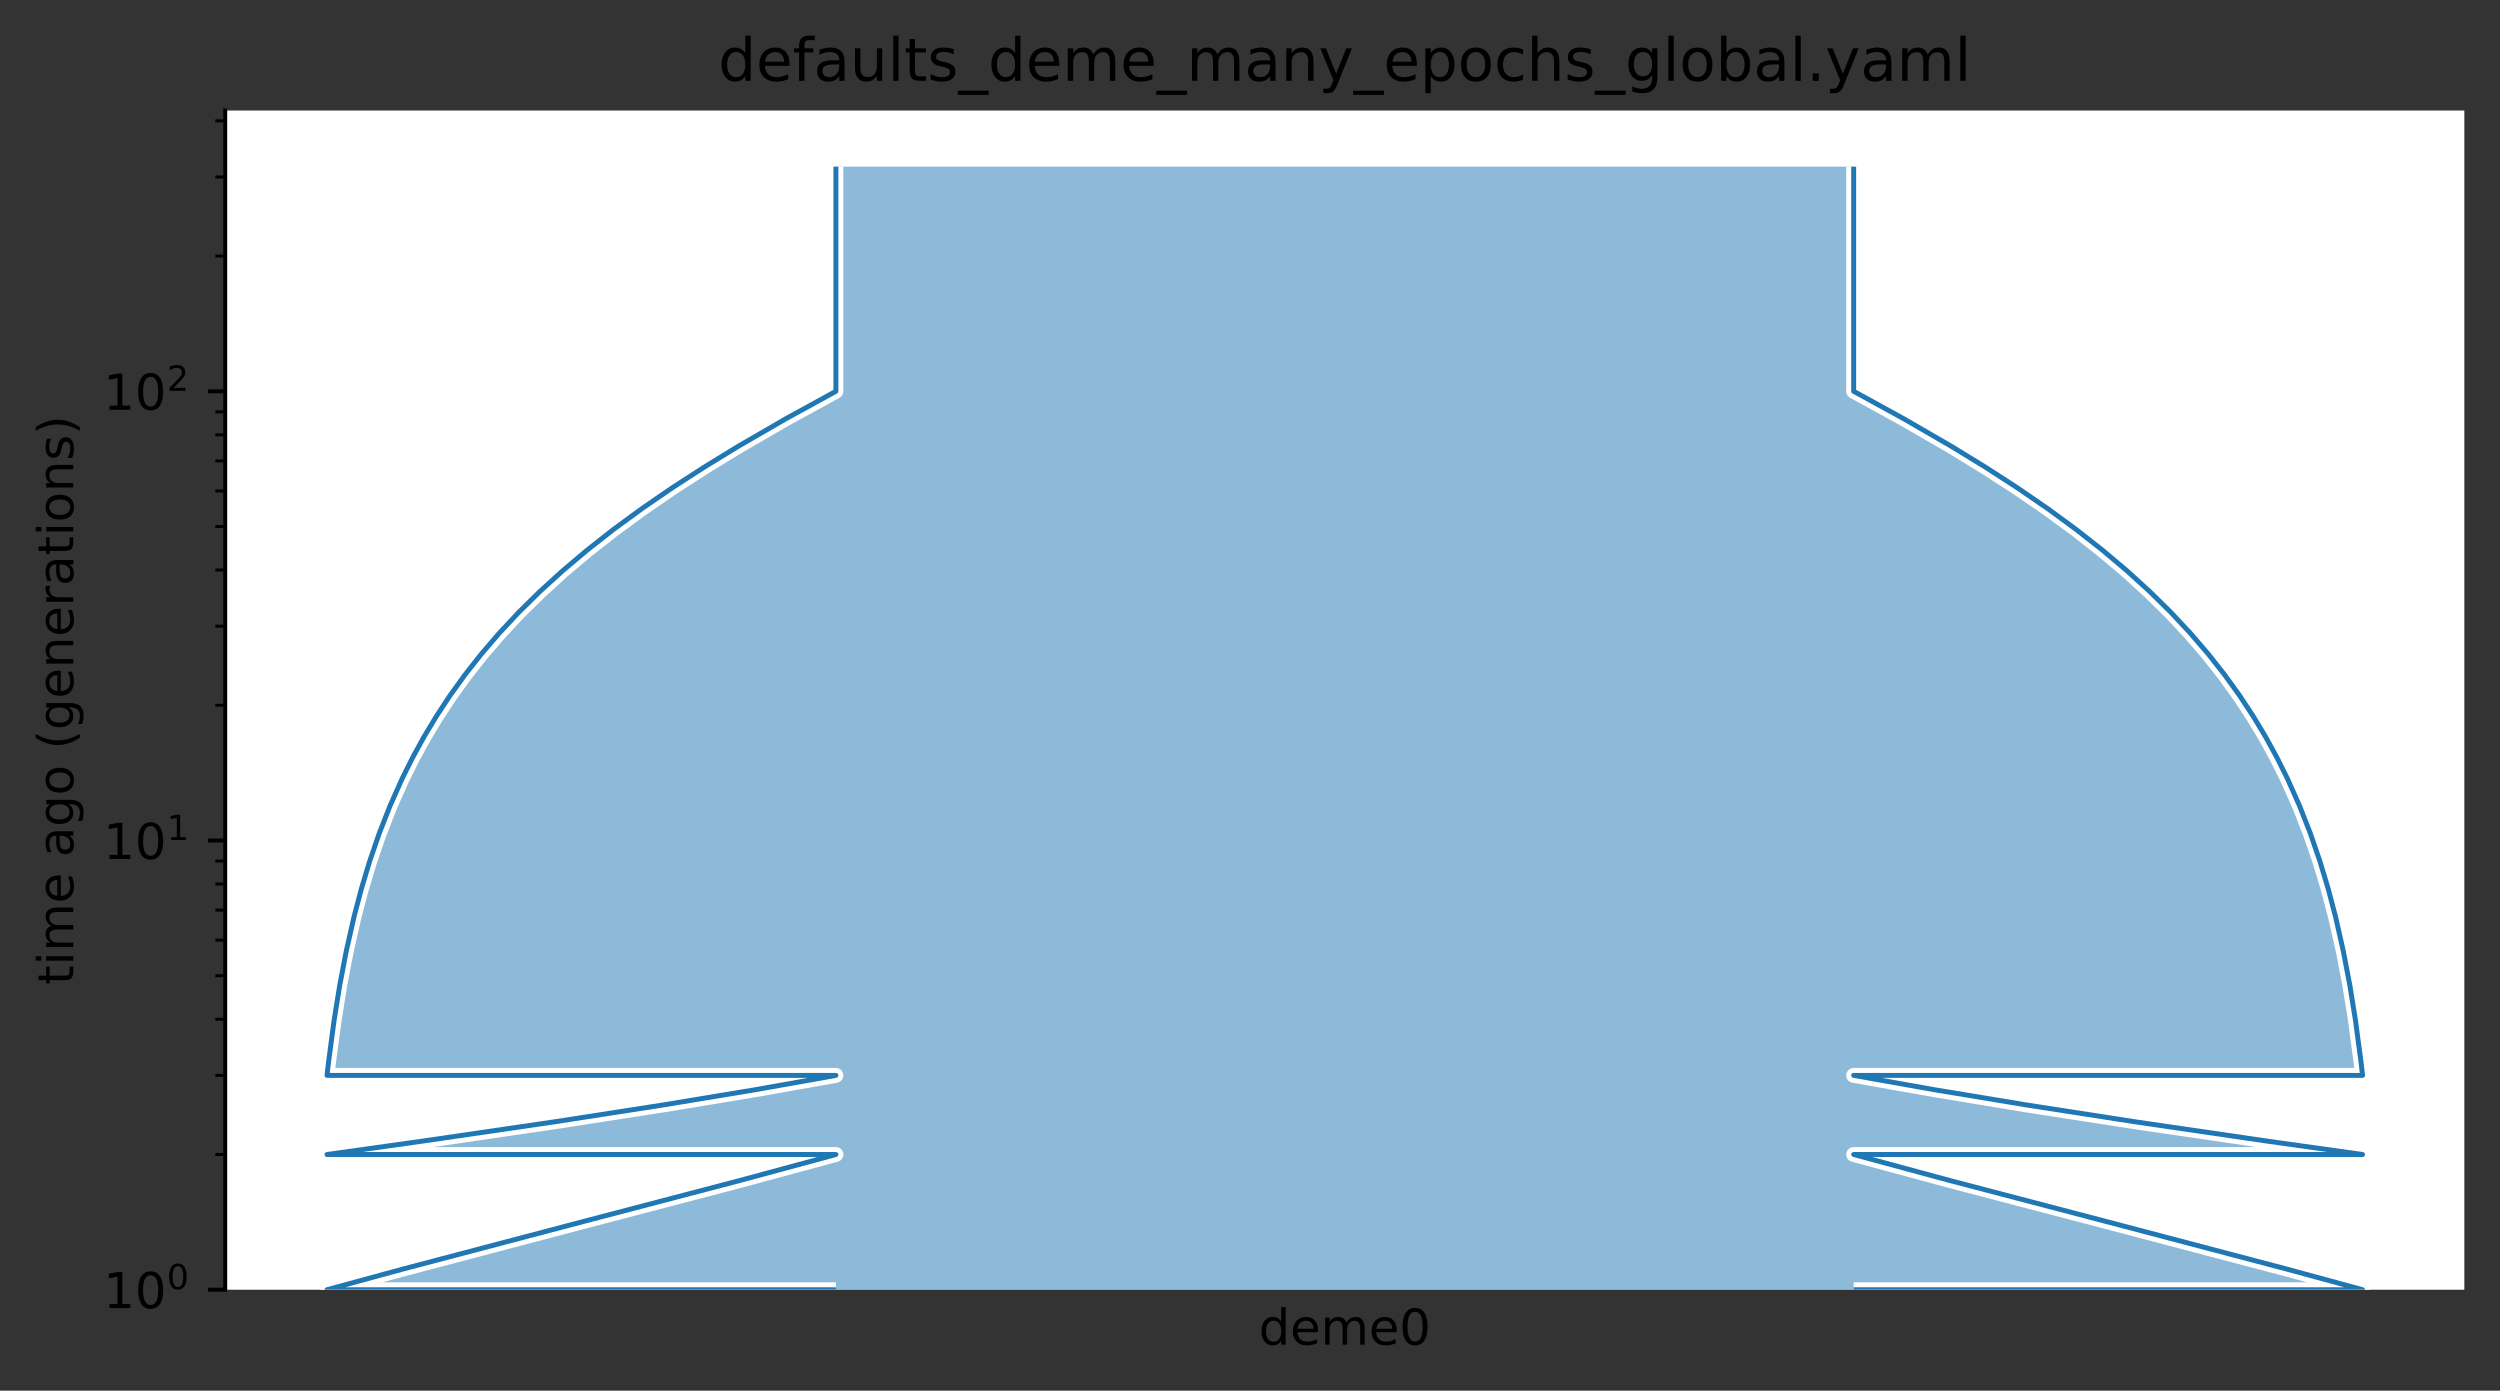 <?xml version="1.0" encoding="utf-8" standalone="no"?>
<!DOCTYPE svg PUBLIC "-//W3C//DTD SVG 1.1//EN"
  "http://www.w3.org/Graphics/SVG/1.1/DTD/svg11.dtd">
<!-- Created with matplotlib (https://matplotlib.org/) -->
<svg height="280.8pt" version="1.1" viewBox="0 0 504.8 280.8" width="504.8pt" xmlns="http://www.w3.org/2000/svg" xmlns:xlink="http://www.w3.org/1999/xlink">
 <rect x="0" y="0" width="504.8" height="280.8" fill="#333333" stroke="none"/>
 <defs>
  <style type="text/css">*{stroke-linecap:butt;stroke-linejoin:round;}</style>
 </defs>
 <g id="figure_1">
  <g id="patch_1">
   <path d="M 0 280.8 
L 504.8 280.8 
L 504.8 0 
L 0 0 
z
" style="fill:none;"/>
  </g>
  <g id="axes_1">
   <g id="patch_2">
    <path d="M 45.478 260.422 
L 497.6 260.422 
L 497.6 22.318 
L 45.478 22.318 
z
" style="fill:#ffffff;"/>
   </g>
   <g id="PolyCollection_1">
    <path clip-path="url(#p7c0cb21c30)" d="M 374.294 33.656 
L 168.784 33.656 
L 168.784 79.009 
L 168.784 79.009 
L 166.197 80.405 
L 163.638 81.8 
L 161.109 83.195 
L 158.612 84.591 
L 156.148 85.986 
L 153.719 87.381 
L 151.326 88.777 
L 148.97 90.172 
L 146.653 91.567 
L 144.375 92.962 
L 142.136 94.358 
L 139.938 95.753 
L 137.781 97.148 
L 135.666 98.544 
L 133.592 99.939 
L 131.561 101.334 
L 129.572 102.73 
L 127.625 104.125 
L 125.721 105.52 
L 123.859 106.915 
L 122.04 108.311 
L 120.262 109.706 
L 118.527 111.101 
L 116.832 112.497 
L 115.179 113.892 
L 113.567 115.287 
L 111.995 116.683 
L 110.463 118.078 
L 108.971 119.473 
L 107.517 120.868 
L 106.101 122.264 
L 104.724 123.659 
L 103.383 125.054 
L 102.078 126.45 
L 100.81 127.845 
L 99.576 129.24 
L 98.377 130.636 
L 97.212 132.031 
L 96.08 133.426 
L 94.981 134.821 
L 93.913 136.217 
L 92.876 137.612 
L 91.869 139.007 
L 90.893 140.403 
L 89.945 141.798 
L 89.025 143.193 
L 88.133 144.589 
L 87.268 145.984 
L 86.429 147.379 
L 85.616 148.774 
L 84.827 150.17 
L 84.063 151.565 
L 83.323 152.96 
L 82.605 154.356 
L 81.91 155.751 
L 81.236 157.146 
L 80.584 158.541 
L 79.953 159.937 
L 79.341 161.332 
L 78.749 162.727 
L 78.175 164.123 
L 77.62 165.518 
L 77.083 166.913 
L 76.563 168.309 
L 76.06 169.704 
L 75.573 171.099 
L 75.102 172.494 
L 74.647 173.89 
L 74.206 175.285 
L 73.779 176.68 
L 73.367 178.076 
L 72.968 179.471 
L 72.582 180.866 
L 72.209 182.262 
L 71.848 183.657 
L 71.499 185.052 
L 71.162 186.447 
L 70.836 187.843 
L 70.52 189.238 
L 70.216 190.633 
L 69.921 192.029 
L 69.636 193.424 
L 69.361 194.819 
L 69.095 196.215 
L 68.838 197.61 
L 68.589 199.005 
L 68.349 200.4 
L 68.117 201.796 
L 67.893 203.191 
L 67.677 204.586 
L 67.467 205.982 
L 67.265 207.377 
L 67.07 208.772 
L 66.881 210.168 
L 66.699 211.563 
L 66.522 212.958 
L 66.352 214.353 
L 66.188 215.749 
L 66.029 217.144 
L 168.784 217.144 
L 167.907 217.305 
L 167.026 217.467 
L 166.141 217.628 
L 165.253 217.789 
L 164.36 217.951 
L 163.464 218.112 
L 162.564 218.273 
L 161.661 218.435 
L 160.753 218.596 
L 159.842 218.757 
L 158.927 218.919 
L 158.008 219.08 
L 157.086 219.241 
L 156.16 219.403 
L 155.23 219.564 
L 154.297 219.725 
L 153.36 219.887 
L 152.419 220.048 
L 151.475 220.209 
L 150.527 220.371 
L 149.576 220.532 
L 148.621 220.693 
L 147.663 220.855 
L 146.701 221.016 
L 145.735 221.178 
L 144.766 221.339 
L 143.794 221.5 
L 142.818 221.662 
L 141.839 221.823 
L 140.856 221.984 
L 139.87 222.146 
L 138.881 222.307 
L 137.888 222.468 
L 136.892 222.63 
L 135.893 222.791 
L 134.89 222.952 
L 133.885 223.114 
L 132.876 223.275 
L 131.863 223.436 
L 130.848 223.598 
L 129.829 223.759 
L 128.807 223.92 
L 127.782 224.082 
L 126.754 224.243 
L 125.722 224.404 
L 124.688 224.566 
L 123.651 224.727 
L 122.61 224.888 
L 121.567 225.05 
L 120.52 225.211 
L 119.471 225.372 
L 118.418 225.534 
L 117.363 225.695 
L 116.305 225.856 
L 115.243 226.018 
L 114.179 226.179 
L 113.112 226.34 
L 112.043 226.502 
L 110.97 226.663 
L 109.895 226.824 
L 108.817 226.986 
L 107.736 227.147 
L 106.652 227.308 
L 105.566 227.47 
L 104.477 227.631 
L 103.385 227.792 
L 102.291 227.954 
L 101.194 228.115 
L 100.095 228.276 
L 98.993 228.438 
L 97.889 228.599 
L 96.782 228.76 
L 95.672 228.922 
L 94.56 229.083 
L 93.446 229.244 
L 92.329 229.406 
L 91.21 229.567 
L 90.088 229.728 
L 88.964 229.89 
L 87.838 230.051 
L 86.71 230.212 
L 85.579 230.374 
L 84.446 230.535 
L 83.31 230.697 
L 82.173 230.858 
L 81.033 231.019 
L 79.891 231.181 
L 78.747 231.342 
L 77.601 231.503 
L 76.453 231.665 
L 75.303 231.826 
L 74.15 231.987 
L 72.996 232.149 
L 71.84 232.31 
L 70.681 232.471 
L 69.521 232.633 
L 68.359 232.794 
L 67.195 232.955 
L 66.029 233.117 
L 168.784 233.117 
L 167.785 233.392 
L 166.784 233.668 
L 165.78 233.944 
L 164.774 234.22 
L 163.765 234.496 
L 162.754 234.771 
L 161.74 235.047 
L 160.724 235.323 
L 159.706 235.599 
L 158.686 235.875 
L 157.663 236.151 
L 156.639 236.426 
L 155.613 236.702 
L 154.585 236.978 
L 153.554 237.254 
L 152.523 237.53 
L 151.489 237.805 
L 150.454 238.081 
L 149.417 238.357 
L 148.378 238.633 
L 147.338 238.909 
L 146.297 239.184 
L 145.254 239.46 
L 144.21 239.736 
L 143.165 240.012 
L 142.118 240.288 
L 141.071 240.563 
L 140.022 240.839 
L 138.972 241.115 
L 137.921 241.391 
L 136.87 241.667 
L 135.817 241.943 
L 134.764 242.218 
L 133.71 242.494 
L 132.655 242.77 
L 131.6 243.046 
L 130.544 243.322 
L 129.487 243.597 
L 128.43 243.873 
L 127.373 244.149 
L 126.315 244.425 
L 125.257 244.701 
L 124.199 244.976 
L 123.141 245.252 
L 122.082 245.528 
L 121.024 245.804 
L 119.965 246.08 
L 118.906 246.356 
L 117.848 246.631 
L 116.789 246.907 
L 115.731 247.183 
L 114.673 247.459 
L 113.615 247.735 
L 112.558 248.01 
L 111.501 248.286 
L 110.444 248.562 
L 109.388 248.838 
L 108.332 249.114 
L 107.277 249.389 
L 106.222 249.665 
L 105.169 249.941 
L 104.115 250.217 
L 103.063 250.493 
L 102.011 250.768 
L 100.961 251.044 
L 99.911 251.32 
L 98.862 251.596 
L 97.814 251.872 
L 96.767 252.148 
L 95.721 252.423 
L 94.676 252.699 
L 93.633 252.975 
L 92.59 253.251 
L 91.549 253.527 
L 90.509 253.802 
L 89.47 254.078 
L 88.433 254.354 
L 87.397 254.63 
L 86.363 254.906 
L 85.33 255.181 
L 84.298 255.457 
L 83.268 255.733 
L 82.24 256.009 
L 81.213 256.285 
L 80.188 256.561 
L 79.165 256.836 
L 78.143 257.112 
L 77.123 257.388 
L 76.105 257.664 
L 75.088 257.94 
L 74.074 258.215 
L 73.061 258.491 
L 72.051 258.767 
L 71.042 259.043 
L 70.035 259.319 
L 69.031 259.594 
L 68.028 259.87 
L 67.028 260.146 
L 66.029 260.422 
L 168.784 260.422 
L 168.784 260.422 
L 168.784 260.422 
L 168.784 260.422 
L 168.784 260.422 
L 168.784 260.422 
L 168.784 260.422 
L 168.784 260.422 
L 168.784 260.422 
L 168.784 260.422 
L 168.784 260.422 
L 168.784 260.422 
L 168.784 260.422 
L 168.784 260.422 
L 168.784 260.422 
L 168.784 260.422 
L 168.784 260.422 
L 168.784 260.422 
L 168.784 260.422 
L 168.784 260.422 
L 168.784 260.422 
L 168.784 260.422 
L 168.784 260.422 
L 168.784 260.422 
L 168.784 260.422 
L 168.784 260.422 
L 168.784 260.422 
L 168.784 260.422 
L 168.784 260.422 
L 168.784 260.422 
L 168.784 260.422 
L 168.784 260.422 
L 168.784 260.422 
L 168.784 260.422 
L 168.784 260.422 
L 168.784 260.422 
L 168.784 260.422 
L 168.784 260.422 
L 168.784 260.422 
L 168.784 260.422 
L 168.784 260.422 
L 168.784 260.422 
L 168.784 260.422 
L 168.784 260.422 
L 168.784 260.422 
L 168.784 260.422 
L 168.784 260.422 
L 168.784 260.422 
L 168.784 260.422 
L 168.784 260.422 
L 168.784 260.422 
L 168.784 260.422 
L 168.784 260.422 
L 168.784 260.422 
L 168.784 260.422 
L 168.784 260.422 
L 168.784 260.422 
L 168.784 260.422 
L 168.784 260.422 
L 168.784 260.422 
L 168.784 260.422 
L 168.784 260.422 
L 168.784 260.422 
L 168.784 260.422 
L 168.784 260.422 
L 168.784 260.422 
L 168.784 260.422 
L 168.784 260.422 
L 168.784 260.422 
L 168.784 260.422 
L 168.784 260.422 
L 168.784 260.422 
L 168.784 260.422 
L 168.784 260.422 
L 168.784 260.422 
L 168.784 260.422 
L 168.784 260.422 
L 168.784 260.422 
L 168.784 260.422 
L 168.784 260.422 
L 168.784 260.422 
L 168.784 260.422 
L 168.784 260.422 
L 168.784 260.422 
L 168.784 260.422 
L 168.784 260.422 
L 168.784 260.422 
L 168.784 260.422 
L 168.784 260.422 
L 168.784 260.422 
L 168.784 260.422 
L 168.784 260.422 
L 168.784 260.422 
L 168.784 260.422 
L 168.784 260.422 
L 168.784 260.422 
L 168.784 260.422 
L 168.784 260.422 
L 168.784 260.422 
L 168.784 260.422 
L 374.294 260.422 
L 374.294 260.422 
L 374.294 260.422 
L 374.294 260.422 
L 374.294 260.422 
L 374.294 260.422 
L 374.294 260.422 
L 374.294 260.422 
L 374.294 260.422 
L 374.294 260.422 
L 374.294 260.422 
L 374.294 260.422 
L 374.294 260.422 
L 374.294 260.422 
L 374.294 260.422 
L 374.294 260.422 
L 374.294 260.422 
L 374.294 260.422 
L 374.294 260.422 
L 374.294 260.422 
L 374.294 260.422 
L 374.294 260.422 
L 374.294 260.422 
L 374.294 260.422 
L 374.294 260.422 
L 374.294 260.422 
L 374.294 260.422 
L 374.294 260.422 
L 374.294 260.422 
L 374.294 260.422 
L 374.294 260.422 
L 374.294 260.422 
L 374.294 260.422 
L 374.294 260.422 
L 374.294 260.422 
L 374.294 260.422 
L 374.294 260.422 
L 374.294 260.422 
L 374.294 260.422 
L 374.294 260.422 
L 374.294 260.422 
L 374.294 260.422 
L 374.294 260.422 
L 374.294 260.422 
L 374.294 260.422 
L 374.294 260.422 
L 374.294 260.422 
L 374.294 260.422 
L 374.294 260.422 
L 374.294 260.422 
L 374.294 260.422 
L 374.294 260.422 
L 374.294 260.422 
L 374.294 260.422 
L 374.294 260.422 
L 374.294 260.422 
L 374.294 260.422 
L 374.294 260.422 
L 374.294 260.422 
L 374.294 260.422 
L 374.294 260.422 
L 374.294 260.422 
L 374.294 260.422 
L 374.294 260.422 
L 374.294 260.422 
L 374.294 260.422 
L 374.294 260.422 
L 374.294 260.422 
L 374.294 260.422 
L 374.294 260.422 
L 374.294 260.422 
L 374.294 260.422 
L 374.294 260.422 
L 374.294 260.422 
L 374.294 260.422 
L 374.294 260.422 
L 374.294 260.422 
L 374.294 260.422 
L 374.294 260.422 
L 374.294 260.422 
L 374.294 260.422 
L 374.294 260.422 
L 374.294 260.422 
L 374.294 260.422 
L 374.294 260.422 
L 374.294 260.422 
L 374.294 260.422 
L 374.294 260.422 
L 374.294 260.422 
L 374.294 260.422 
L 374.294 260.422 
L 374.294 260.422 
L 374.294 260.422 
L 374.294 260.422 
L 374.294 260.422 
L 374.294 260.422 
L 374.294 260.422 
L 374.294 260.422 
L 374.294 260.422 
L 374.294 260.422 
L 374.294 260.422 
L 477.049 260.422 
L 476.051 260.146 
L 475.05 259.87 
L 474.047 259.594 
L 473.043 259.319 
L 472.036 259.043 
L 471.027 258.767 
L 470.017 258.491 
L 469.004 258.215 
L 467.99 257.94 
L 466.973 257.664 
L 465.955 257.388 
L 464.935 257.112 
L 463.914 256.836 
L 462.89 256.561 
L 461.865 256.285 
L 460.838 256.009 
L 459.81 255.733 
L 458.78 255.457 
L 457.748 255.181 
L 456.715 254.906 
L 455.681 254.63 
L 454.645 254.354 
L 453.608 254.078 
L 452.569 253.802 
L 451.529 253.527 
L 450.488 253.251 
L 449.446 252.975 
L 448.402 252.699 
L 447.357 252.423 
L 446.311 252.148 
L 445.264 251.872 
L 444.216 251.596 
L 443.167 251.32 
L 442.117 251.044 
L 441.067 250.768 
L 440.015 250.493 
L 438.963 250.217 
L 437.91 249.941 
L 436.856 249.665 
L 435.801 249.389 
L 434.746 249.114 
L 433.69 248.838 
L 432.634 248.562 
L 431.577 248.286 
L 430.52 248.01 
L 429.463 247.735 
L 428.405 247.459 
L 427.347 247.183 
L 426.289 246.907 
L 425.23 246.631 
L 424.172 246.356 
L 423.113 246.08 
L 422.054 245.804 
L 420.996 245.528 
L 419.937 245.252 
L 418.879 244.976 
L 417.821 244.701 
L 416.763 244.425 
L 415.705 244.149 
L 414.648 243.873 
L 413.591 243.597 
L 412.534 243.322 
L 411.478 243.046 
L 410.423 242.77 
L 409.368 242.494 
L 408.314 242.218 
L 407.261 241.943 
L 406.208 241.667 
L 405.157 241.391 
L 404.106 241.115 
L 403.056 240.839 
L 402.008 240.563 
L 400.96 240.288 
L 399.913 240.012 
L 398.868 239.736 
L 397.824 239.46 
L 396.781 239.184 
L 395.74 238.909 
L 394.7 238.633 
L 393.661 238.357 
L 392.625 238.081 
L 391.589 237.805 
L 390.556 237.53 
L 389.524 237.254 
L 388.494 236.978 
L 387.465 236.702 
L 386.439 236.426 
L 385.415 236.151 
L 384.392 235.875 
L 383.372 235.599 
L 382.354 235.323 
L 381.338 235.047 
L 380.325 234.771 
L 379.313 234.496 
L 378.304 234.22 
L 377.298 233.944 
L 376.294 233.668 
L 375.293 233.392 
L 374.294 233.117 
L 477.049 233.117 
L 475.883 232.955 
L 474.719 232.794 
L 473.557 232.633 
L 472.397 232.471 
L 471.238 232.31 
L 470.082 232.149 
L 468.928 231.987 
L 467.776 231.826 
L 466.625 231.665 
L 465.477 231.503 
L 464.331 231.342 
L 463.187 231.181 
L 462.045 231.019 
L 460.905 230.858 
L 459.768 230.697 
L 458.633 230.535 
L 457.499 230.374 
L 456.369 230.212 
L 455.24 230.051 
L 454.114 229.89 
L 452.99 229.728 
L 451.868 229.567 
L 450.749 229.406 
L 449.632 229.244 
L 448.518 229.083 
L 447.406 228.922 
L 446.296 228.76 
L 445.189 228.599 
L 444.085 228.438 
L 442.983 228.276 
L 441.884 228.115 
L 440.787 227.954 
L 439.693 227.792 
L 438.601 227.631 
L 437.512 227.47 
L 436.426 227.308 
L 435.342 227.147 
L 434.262 226.986 
L 433.183 226.824 
L 432.108 226.663 
L 431.036 226.502 
L 429.966 226.34 
L 428.899 226.179 
L 427.835 226.018 
L 426.774 225.856 
L 425.715 225.695 
L 424.66 225.534 
L 423.607 225.372 
L 422.558 225.211 
L 421.511 225.05 
L 420.468 224.888 
L 419.427 224.727 
L 418.39 224.566 
L 417.356 224.404 
L 416.324 224.243 
L 415.296 224.082 
L 414.271 223.92 
L 413.249 223.759 
L 412.231 223.598 
L 411.215 223.436 
L 410.203 223.275 
L 409.194 223.114 
L 408.188 222.952 
L 407.185 222.791 
L 406.186 222.63 
L 405.19 222.468 
L 404.197 222.307 
L 403.208 222.146 
L 402.222 221.984 
L 401.239 221.823 
L 400.26 221.662 
L 399.284 221.5 
L 398.312 221.339 
L 397.343 221.178 
L 396.378 221.016 
L 395.416 220.855 
L 394.457 220.693 
L 393.502 220.532 
L 392.551 220.371 
L 391.603 220.209 
L 390.659 220.048 
L 389.718 219.887 
L 388.781 219.725 
L 387.848 219.564 
L 386.918 219.403 
L 385.992 219.241 
L 385.07 219.08 
L 384.151 218.919 
L 383.236 218.757 
L 382.325 218.596 
L 381.418 218.435 
L 380.514 218.273 
L 379.614 218.112 
L 378.718 217.951 
L 377.825 217.789 
L 376.937 217.628 
L 376.052 217.467 
L 375.171 217.305 
L 374.294 217.144 
L 477.049 217.144 
L 476.89 215.749 
L 476.726 214.353 
L 476.556 212.958 
L 476.38 211.563 
L 476.197 210.168 
L 476.008 208.772 
L 475.813 207.377 
L 475.611 205.982 
L 475.402 204.586 
L 475.185 203.191 
L 474.961 201.796 
L 474.729 200.4 
L 474.489 199.005 
L 474.24 197.61 
L 473.983 196.215 
L 473.717 194.819 
L 473.442 193.424 
L 473.157 192.029 
L 472.863 190.633 
L 472.558 189.238 
L 472.243 187.843 
L 471.916 186.447 
L 471.579 185.052 
L 471.23 183.657 
L 470.869 182.262 
L 470.496 180.866 
L 470.11 179.471 
L 469.711 178.076 
L 469.299 176.68 
L 468.872 175.285 
L 468.432 173.89 
L 467.976 172.494 
L 467.505 171.099 
L 467.018 169.704 
L 466.515 168.309 
L 465.995 166.913 
L 465.458 165.518 
L 464.903 164.123 
L 464.329 162.727 
L 463.737 161.332 
L 463.125 159.937 
L 462.494 158.541 
L 461.842 157.146 
L 461.168 155.751 
L 460.473 154.356 
L 459.756 152.96 
L 459.015 151.565 
L 458.251 150.17 
L 457.462 148.774 
L 456.649 147.379 
L 455.81 145.984 
L 454.945 144.589 
L 454.053 143.193 
L 453.133 141.798 
L 452.186 140.403 
L 451.209 139.007 
L 450.202 137.612 
L 449.165 136.217 
L 448.097 134.821 
L 446.998 133.426 
L 445.866 132.031 
L 444.701 130.636 
L 443.502 129.24 
L 442.268 127.845 
L 441 126.45 
L 439.695 125.054 
L 438.355 123.659 
L 436.977 122.264 
L 435.561 120.868 
L 434.107 119.473 
L 432.615 118.078 
L 431.083 116.683 
L 429.511 115.287 
L 427.899 113.892 
L 426.246 112.497 
L 424.552 111.101 
L 422.816 109.706 
L 421.038 108.311 
L 419.219 106.915 
L 417.357 105.52 
L 415.453 104.125 
L 413.506 102.73 
L 411.517 101.334 
L 409.486 99.939 
L 407.412 98.544 
L 405.297 97.148 
L 403.14 95.753 
L 400.942 94.358 
L 398.704 92.962 
L 396.425 91.567 
L 394.108 90.172 
L 391.752 88.777 
L 389.359 87.381 
L 386.93 85.986 
L 384.466 84.591 
L 381.969 83.195 
L 379.44 81.8 
L 376.881 80.405 
L 374.294 79.009 
L 374.294 79.009 
L 374.294 33.656 
z
" style="fill:#1f77b4;fill-opacity:0.5;"/>
   </g>
   <g id="patch_3">
    <path clip-path="url(#p7c0cb21c30)" d="M 168.784 33.656 
L 168.784 79.009 
L 168.784 79.009 
L 158.612 84.591 
L 148.97 90.172 
L 142.136 94.358 
L 135.666 98.544 
L 129.572 102.73 
L 123.859 106.915 
L 118.527 111.101 
L 113.567 115.287 
L 108.971 119.473 
L 104.724 123.659 
L 100.81 127.845 
L 97.212 132.031 
L 93.913 136.217 
L 90.893 140.403 
L 88.133 144.589 
L 85.616 148.774 
L 83.323 152.96 
L 81.236 157.146 
L 78.749 162.727 
L 76.563 168.309 
L 74.647 173.89 
L 72.968 179.471 
L 71.499 185.052 
L 69.921 192.029 
L 68.589 199.005 
L 67.467 205.982 
L 66.352 214.353 
L 66.029 217.144 
L 168.784 217.144 
L 152.419 220.048 
L 133.885 223.114 
L 112.043 226.502 
L 85.579 230.374 
L 66.029 233.117 
L 168.784 233.117 
L 149.417 238.357 
L 117.848 246.631 
L 81.213 256.285 
L 66.029 260.422 
L 168.784 260.422 
L 168.784 260.422 
M 374.294 33.656 
L 374.294 79.009 
L 374.294 79.009 
L 384.466 84.591 
L 394.108 90.172 
L 400.942 94.358 
L 407.412 98.544 
L 413.506 102.73 
L 419.219 106.915 
L 424.552 111.101 
L 429.511 115.287 
L 434.107 119.473 
L 438.355 123.659 
L 442.268 127.845 
L 445.866 132.031 
L 449.165 136.217 
L 452.186 140.403 
L 454.945 144.589 
L 457.462 148.774 
L 459.756 152.96 
L 461.842 157.146 
L 464.329 162.727 
L 466.515 168.309 
L 468.432 173.89 
L 470.11 179.471 
L 471.579 185.052 
L 473.157 192.029 
L 474.489 199.005 
L 475.611 205.982 
L 476.726 214.353 
L 477.049 217.144 
L 374.294 217.144 
L 390.659 220.048 
L 409.194 223.114 
L 431.036 226.502 
L 457.499 230.374 
L 477.049 233.117 
L 374.294 233.117 
L 393.661 238.357 
L 425.23 246.631 
L 461.865 256.285 
L 477.049 260.422 
L 374.294 260.422 
L 374.294 260.422 
" style="fill:none;stroke:#ffffff;stroke-linejoin:miter;stroke-width:3;"/>
    <path clip-path="url(#p7c0cb21c30)" d="M 168.784 33.656 
L 168.784 79.009 
L 168.784 79.009 
L 158.612 84.591 
L 148.97 90.172 
L 142.136 94.358 
L 135.666 98.544 
L 129.572 102.73 
L 123.859 106.915 
L 118.527 111.101 
L 113.567 115.287 
L 108.971 119.473 
L 104.724 123.659 
L 100.81 127.845 
L 97.212 132.031 
L 93.913 136.217 
L 90.893 140.403 
L 88.133 144.589 
L 85.616 148.774 
L 83.323 152.96 
L 81.236 157.146 
L 78.749 162.727 
L 76.563 168.309 
L 74.647 173.89 
L 72.968 179.471 
L 71.499 185.052 
L 69.921 192.029 
L 68.589 199.005 
L 67.467 205.982 
L 66.352 214.353 
L 66.029 217.144 
L 168.784 217.144 
L 152.419 220.048 
L 133.885 223.114 
L 112.043 226.502 
L 85.579 230.374 
L 66.029 233.117 
L 168.784 233.117 
L 149.417 238.357 
L 117.848 246.631 
L 81.213 256.285 
L 66.029 260.422 
L 168.784 260.422 
L 168.784 260.422 
M 374.294 33.656 
L 374.294 79.009 
L 374.294 79.009 
L 384.466 84.591 
L 394.108 90.172 
L 400.942 94.358 
L 407.412 98.544 
L 413.506 102.73 
L 419.219 106.915 
L 424.552 111.101 
L 429.511 115.287 
L 434.107 119.473 
L 438.355 123.659 
L 442.268 127.845 
L 445.866 132.031 
L 449.165 136.217 
L 452.186 140.403 
L 454.945 144.589 
L 457.462 148.774 
L 459.756 152.96 
L 461.842 157.146 
L 464.329 162.727 
L 466.515 168.309 
L 468.432 173.89 
L 470.11 179.471 
L 471.579 185.052 
L 473.157 192.029 
L 474.489 199.005 
L 475.611 205.982 
L 476.726 214.353 
L 477.049 217.144 
L 374.294 217.144 
L 390.659 220.048 
L 409.194 223.114 
L 431.036 226.502 
L 457.499 230.374 
L 477.049 233.117 
L 374.294 233.117 
L 393.661 238.357 
L 425.23 246.631 
L 461.865 256.285 
L 477.049 260.422 
L 374.294 260.422 
L 374.294 260.422 
" style="fill:none;stroke:#1f77b4;stroke-linejoin:miter;"/>
    <g id="matplotlib.axis_1">
     <g id="xtick_1">
      <g id="line2d_1"/>
      <g id="text_1">
       <!-- deme0 -->
       <g transform="translate(254.16 271.52)scale(0.1 -0.1)">
        <defs>
         <path d="M 45.406 46.391 
L 45.406 75.984 
L 54.391 75.984 
L 54.391 0 
L 45.406 0 
L 45.406 8.203 
Q 42.578 3.328 38.25 0.953 
Q 33.938 -1.422 27.875 -1.422 
Q 17.969 -1.422 11.734 6.484 
Q 5.516 14.406 5.516 27.297 
Q 5.516 40.188 11.734 48.094 
Q 17.969 56 27.875 56 
Q 33.938 56 38.25 53.625 
Q 42.578 51.266 45.406 46.391 
z
M 14.797 27.297 
Q 14.797 17.391 18.875 11.75 
Q 22.953 6.109 30.078 6.109 
Q 37.203 6.109 41.297 11.75 
Q 45.406 17.391 45.406 27.297 
Q 45.406 37.203 41.297 42.844 
Q 37.203 48.484 30.078 48.484 
Q 22.953 48.484 18.875 42.844 
Q 14.797 37.203 14.797 27.297 
z
" id="DejaVuSans-100"/>
         <path d="M 56.203 29.594 
L 56.203 25.203 
L 14.891 25.203 
Q 15.484 15.922 20.484 11.062 
Q 25.484 6.203 34.422 6.203 
Q 39.594 6.203 44.453 7.469 
Q 49.312 8.734 54.109 11.281 
L 54.109 2.781 
Q 49.266 0.734 44.188 -0.344 
Q 39.109 -1.422 33.891 -1.422 
Q 20.797 -1.422 13.156 6.188 
Q 5.516 13.812 5.516 26.812 
Q 5.516 40.234 12.766 48.109 
Q 20.016 56 32.328 56 
Q 43.359 56 49.781 48.891 
Q 56.203 41.797 56.203 29.594 
z
M 47.219 32.234 
Q 47.125 39.594 43.094 43.984 
Q 39.062 48.391 32.422 48.391 
Q 24.906 48.391 20.391 44.141 
Q 15.875 39.891 15.188 32.172 
z
" id="DejaVuSans-101"/>
         <path d="M 52 44.188 
Q 55.375 50.25 60.062 53.125 
Q 64.75 56 71.094 56 
Q 79.641 56 84.281 50.016 
Q 88.922 44.047 88.922 33.016 
L 88.922 0 
L 79.891 0 
L 79.891 32.719 
Q 79.891 40.578 77.094 44.375 
Q 74.312 48.188 68.609 48.188 
Q 61.625 48.188 57.562 43.547 
Q 53.516 38.922 53.516 30.906 
L 53.516 0 
L 44.484 0 
L 44.484 32.719 
Q 44.484 40.625 41.703 44.406 
Q 38.922 48.188 33.109 48.188 
Q 26.219 48.188 22.156 43.531 
Q 18.109 38.875 18.109 30.906 
L 18.109 0 
L 9.078 0 
L 9.078 54.688 
L 18.109 54.688 
L 18.109 46.188 
Q 21.188 51.219 25.484 53.609 
Q 29.781 56 35.688 56 
Q 41.656 56 45.828 52.969 
Q 50 49.953 52 44.188 
z
" id="DejaVuSans-109"/>
         <path d="M 31.781 66.406 
Q 24.172 66.406 20.328 58.906 
Q 16.5 51.422 16.5 36.375 
Q 16.5 21.391 20.328 13.891 
Q 24.172 6.391 31.781 6.391 
Q 39.453 6.391 43.281 13.891 
Q 47.125 21.391 47.125 36.375 
Q 47.125 51.422 43.281 58.906 
Q 39.453 66.406 31.781 66.406 
z
M 31.781 74.219 
Q 44.047 74.219 50.516 64.516 
Q 56.984 54.828 56.984 36.375 
Q 56.984 17.969 50.516 8.266 
Q 44.047 -1.422 31.781 -1.422 
Q 19.531 -1.422 13.062 8.266 
Q 6.594 17.969 6.594 36.375 
Q 6.594 54.828 13.062 64.516 
Q 19.531 74.219 31.781 74.219 
z
" id="DejaVuSans-48"/>
        </defs>
        <use xlink:href="#DejaVuSans-100"/>
        <use x="63.477" xlink:href="#DejaVuSans-101"/>
        <use x="125" xlink:href="#DejaVuSans-109"/>
        <use x="222.412" xlink:href="#DejaVuSans-101"/>
        <use x="283.936" xlink:href="#DejaVuSans-48"/>
       </g>
      </g>
     </g>
    </g>
    <g id="matplotlib.axis_2">
     <g id="ytick_1">
      <g id="line2d_2">
       <defs>
        <path d="M 0 0 
L -3.5 0 
" id="m033d92eb73" style="stroke:#000000;stroke-width:0.8;"/>
       </defs>
       <g>
        <use style="stroke:#000000;stroke-width:0.8;" x="45.478" xlink:href="#m033d92eb73" y="260.422"/>
       </g>
      </g>
      <g id="text_2">
       <!-- $\mathdefault{10^{0}}$ -->
       <g transform="translate(20.878 264.221)scale(0.1 -0.1)">
        <defs>
         <path d="M 12.406 8.297 
L 28.516 8.297 
L 28.516 63.922 
L 10.984 60.406 
L 10.984 69.391 
L 28.422 72.906 
L 38.281 72.906 
L 38.281 8.297 
L 54.391 8.297 
L 54.391 0 
L 12.406 0 
z
" id="DejaVuSans-49"/>
        </defs>
        <use transform="translate(0 0.766)" xlink:href="#DejaVuSans-49"/>
        <use transform="translate(63.623 0.766)" xlink:href="#DejaVuSans-48"/>
        <use transform="translate(128.203 39.047)scale(0.7)" xlink:href="#DejaVuSans-48"/>
       </g>
      </g>
     </g>
     <g id="ytick_2">
      <g id="line2d_3">
       <g>
        <use style="stroke:#000000;stroke-width:0.8;" x="45.478" xlink:href="#m033d92eb73" y="169.716"/>
       </g>
      </g>
      <g id="text_3">
       <!-- $\mathdefault{10^{1}}$ -->
       <g transform="translate(20.878 173.515)scale(0.1 -0.1)">
        <use transform="translate(0 0.684)" xlink:href="#DejaVuSans-49"/>
        <use transform="translate(63.623 0.684)" xlink:href="#DejaVuSans-48"/>
        <use transform="translate(128.203 38.966)scale(0.7)" xlink:href="#DejaVuSans-49"/>
       </g>
      </g>
     </g>
     <g id="ytick_3">
      <g id="line2d_4">
       <g>
        <use style="stroke:#000000;stroke-width:0.8;" x="45.478" xlink:href="#m033d92eb73" y="79.009"/>
       </g>
      </g>
      <g id="text_4">
       <!-- $\mathdefault{10^{2}}$ -->
       <g transform="translate(20.878 82.809)scale(0.1 -0.1)">
        <defs>
         <path d="M 19.188 8.297 
L 53.609 8.297 
L 53.609 0 
L 7.328 0 
L 7.328 8.297 
Q 12.938 14.109 22.625 23.891 
Q 32.328 33.688 34.812 36.531 
Q 39.547 41.844 41.422 45.531 
Q 43.312 49.219 43.312 52.781 
Q 43.312 58.594 39.234 62.25 
Q 35.156 65.922 28.609 65.922 
Q 23.969 65.922 18.812 64.312 
Q 13.672 62.703 7.812 59.422 
L 7.812 69.391 
Q 13.766 71.781 18.938 73 
Q 24.125 74.219 28.422 74.219 
Q 39.75 74.219 46.484 68.547 
Q 53.219 62.891 53.219 53.422 
Q 53.219 48.922 51.531 44.891 
Q 49.859 40.875 45.406 35.406 
Q 44.188 33.984 37.641 27.219 
Q 31.109 20.453 19.188 8.297 
z
" id="DejaVuSans-50"/>
        </defs>
        <use transform="translate(0 0.766)" xlink:href="#DejaVuSans-49"/>
        <use transform="translate(63.623 0.766)" xlink:href="#DejaVuSans-48"/>
        <use transform="translate(128.203 39.047)scale(0.7)" xlink:href="#DejaVuSans-50"/>
       </g>
      </g>
     </g>
     <g id="ytick_4">
      <g id="line2d_5">
       <defs>
        <path d="M 0 0 
L -2 0 
" id="m16cc0befa0" style="stroke:#000000;stroke-width:0.6;"/>
       </defs>
       <g>
        <use style="stroke:#000000;stroke-width:0.6;" x="45.478" xlink:href="#m16cc0befa0" y="233.117"/>
       </g>
      </g>
     </g>
     <g id="ytick_5">
      <g id="line2d_6">
       <g>
        <use style="stroke:#000000;stroke-width:0.6;" x="45.478" xlink:href="#m16cc0befa0" y="217.144"/>
       </g>
      </g>
     </g>
     <g id="ytick_6">
      <g id="line2d_7">
       <g>
        <use style="stroke:#000000;stroke-width:0.6;" x="45.478" xlink:href="#m16cc0befa0" y="205.811"/>
       </g>
      </g>
     </g>
     <g id="ytick_7">
      <g id="line2d_8">
       <g>
        <use style="stroke:#000000;stroke-width:0.6;" x="45.478" xlink:href="#m16cc0befa0" y="197.021"/>
       </g>
      </g>
     </g>
     <g id="ytick_8">
      <g id="line2d_9">
       <g>
        <use style="stroke:#000000;stroke-width:0.6;" x="45.478" xlink:href="#m16cc0befa0" y="189.839"/>
       </g>
      </g>
     </g>
     <g id="ytick_9">
      <g id="line2d_10">
       <g>
        <use style="stroke:#000000;stroke-width:0.6;" x="45.478" xlink:href="#m16cc0befa0" y="183.766"/>
       </g>
      </g>
     </g>
     <g id="ytick_10">
      <g id="line2d_11">
       <g>
        <use style="stroke:#000000;stroke-width:0.6;" x="45.478" xlink:href="#m16cc0befa0" y="178.506"/>
       </g>
      </g>
     </g>
     <g id="ytick_11">
      <g id="line2d_12">
       <g>
        <use style="stroke:#000000;stroke-width:0.6;" x="45.478" xlink:href="#m16cc0befa0" y="173.866"/>
       </g>
      </g>
     </g>
     <g id="ytick_12">
      <g id="line2d_13">
       <g>
        <use style="stroke:#000000;stroke-width:0.6;" x="45.478" xlink:href="#m16cc0befa0" y="142.41"/>
       </g>
      </g>
     </g>
     <g id="ytick_13">
      <g id="line2d_14">
       <g>
        <use style="stroke:#000000;stroke-width:0.6;" x="45.478" xlink:href="#m16cc0befa0" y="126.438"/>
       </g>
      </g>
     </g>
     <g id="ytick_14">
      <g id="line2d_15">
       <g>
        <use style="stroke:#000000;stroke-width:0.6;" x="45.478" xlink:href="#m16cc0befa0" y="115.105"/>
       </g>
      </g>
     </g>
     <g id="ytick_15">
      <g id="line2d_16">
       <g>
        <use style="stroke:#000000;stroke-width:0.6;" x="45.478" xlink:href="#m16cc0befa0" y="106.315"/>
       </g>
      </g>
     </g>
     <g id="ytick_16">
      <g id="line2d_17">
       <g>
        <use style="stroke:#000000;stroke-width:0.6;" x="45.478" xlink:href="#m16cc0befa0" y="99.133"/>
       </g>
      </g>
     </g>
     <g id="ytick_17">
      <g id="line2d_18">
       <g>
        <use style="stroke:#000000;stroke-width:0.6;" x="45.478" xlink:href="#m16cc0befa0" y="93.06"/>
       </g>
      </g>
     </g>
     <g id="ytick_18">
      <g id="line2d_19">
       <g>
        <use style="stroke:#000000;stroke-width:0.6;" x="45.478" xlink:href="#m16cc0befa0" y="87.8"/>
       </g>
      </g>
     </g>
     <g id="ytick_19">
      <g id="line2d_20">
       <g>
        <use style="stroke:#000000;stroke-width:0.6;" x="45.478" xlink:href="#m16cc0befa0" y="83.16"/>
       </g>
      </g>
     </g>
     <g id="ytick_20">
      <g id="line2d_21">
       <g>
        <use style="stroke:#000000;stroke-width:0.6;" x="45.478" xlink:href="#m16cc0befa0" y="51.704"/>
       </g>
      </g>
     </g>
     <g id="ytick_21">
      <g id="line2d_22">
       <g>
        <use style="stroke:#000000;stroke-width:0.6;" x="45.478" xlink:href="#m16cc0befa0" y="35.732"/>
       </g>
      </g>
     </g>
     <g id="ytick_22">
      <g id="line2d_23">
       <g>
        <use style="stroke:#000000;stroke-width:0.6;" x="45.478" xlink:href="#m16cc0befa0" y="24.399"/>
       </g>
      </g>
     </g>
     <g id="text_5">
      <!-- time ago (generations) -->
      <g transform="translate(14.798 198.841)rotate(-90)scale(0.1 -0.1)">
       <defs>
        <path d="M 18.312 70.219 
L 18.312 54.688 
L 36.812 54.688 
L 36.812 47.703 
L 18.312 47.703 
L 18.312 18.016 
Q 18.312 11.328 20.141 9.422 
Q 21.969 7.516 27.594 7.516 
L 36.812 7.516 
L 36.812 0 
L 27.594 0 
Q 17.188 0 13.234 3.875 
Q 9.281 7.766 9.281 18.016 
L 9.281 47.703 
L 2.688 47.703 
L 2.688 54.688 
L 9.281 54.688 
L 9.281 70.219 
z
" id="DejaVuSans-116"/>
        <path d="M 9.422 54.688 
L 18.406 54.688 
L 18.406 0 
L 9.422 0 
z
M 9.422 75.984 
L 18.406 75.984 
L 18.406 64.594 
L 9.422 64.594 
z
" id="DejaVuSans-105"/>
        <path id="DejaVuSans-32"/>
        <path d="M 34.281 27.484 
Q 23.391 27.484 19.188 25 
Q 14.984 22.516 14.984 16.5 
Q 14.984 11.719 18.141 8.906 
Q 21.297 6.109 26.703 6.109 
Q 34.188 6.109 38.703 11.406 
Q 43.219 16.703 43.219 25.484 
L 43.219 27.484 
z
M 52.203 31.203 
L 52.203 0 
L 43.219 0 
L 43.219 8.297 
Q 40.141 3.328 35.547 0.953 
Q 30.953 -1.422 24.312 -1.422 
Q 15.922 -1.422 10.953 3.297 
Q 6 8.016 6 15.922 
Q 6 25.141 12.172 29.828 
Q 18.359 34.516 30.609 34.516 
L 43.219 34.516 
L 43.219 35.406 
Q 43.219 41.609 39.141 45 
Q 35.062 48.391 27.688 48.391 
Q 23 48.391 18.547 47.266 
Q 14.109 46.141 10.016 43.891 
L 10.016 52.203 
Q 14.938 54.109 19.578 55.047 
Q 24.219 56 28.609 56 
Q 40.484 56 46.344 49.844 
Q 52.203 43.703 52.203 31.203 
z
" id="DejaVuSans-97"/>
        <path d="M 45.406 27.984 
Q 45.406 37.75 41.375 43.109 
Q 37.359 48.484 30.078 48.484 
Q 22.859 48.484 18.828 43.109 
Q 14.797 37.75 14.797 27.984 
Q 14.797 18.266 18.828 12.891 
Q 22.859 7.516 30.078 7.516 
Q 37.359 7.516 41.375 12.891 
Q 45.406 18.266 45.406 27.984 
z
M 54.391 6.781 
Q 54.391 -7.172 48.188 -13.984 
Q 42 -20.797 29.203 -20.797 
Q 24.469 -20.797 20.266 -20.094 
Q 16.062 -19.391 12.109 -17.922 
L 12.109 -9.188 
Q 16.062 -11.328 19.922 -12.344 
Q 23.781 -13.375 27.781 -13.375 
Q 36.625 -13.375 41.016 -8.766 
Q 45.406 -4.156 45.406 5.172 
L 45.406 9.625 
Q 42.625 4.781 38.281 2.391 
Q 33.938 0 27.875 0 
Q 17.828 0 11.672 7.656 
Q 5.516 15.328 5.516 27.984 
Q 5.516 40.672 11.672 48.328 
Q 17.828 56 27.875 56 
Q 33.938 56 38.281 53.609 
Q 42.625 51.219 45.406 46.391 
L 45.406 54.688 
L 54.391 54.688 
z
" id="DejaVuSans-103"/>
        <path d="M 30.609 48.391 
Q 23.391 48.391 19.188 42.75 
Q 14.984 37.109 14.984 27.297 
Q 14.984 17.484 19.156 11.844 
Q 23.344 6.203 30.609 6.203 
Q 37.797 6.203 41.984 11.859 
Q 46.188 17.531 46.188 27.297 
Q 46.188 37.016 41.984 42.703 
Q 37.797 48.391 30.609 48.391 
z
M 30.609 56 
Q 42.328 56 49.016 48.375 
Q 55.719 40.766 55.719 27.297 
Q 55.719 13.875 49.016 6.219 
Q 42.328 -1.422 30.609 -1.422 
Q 18.844 -1.422 12.172 6.219 
Q 5.516 13.875 5.516 27.297 
Q 5.516 40.766 12.172 48.375 
Q 18.844 56 30.609 56 
z
" id="DejaVuSans-111"/>
        <path d="M 31 75.875 
Q 24.469 64.656 21.281 53.656 
Q 18.109 42.672 18.109 31.391 
Q 18.109 20.125 21.312 9.062 
Q 24.516 -2 31 -13.188 
L 23.188 -13.188 
Q 15.875 -1.703 12.234 9.375 
Q 8.594 20.453 8.594 31.391 
Q 8.594 42.281 12.203 53.312 
Q 15.828 64.359 23.188 75.875 
z
" id="DejaVuSans-40"/>
        <path d="M 54.891 33.016 
L 54.891 0 
L 45.906 0 
L 45.906 32.719 
Q 45.906 40.484 42.875 44.328 
Q 39.844 48.188 33.797 48.188 
Q 26.516 48.188 22.312 43.547 
Q 18.109 38.922 18.109 30.906 
L 18.109 0 
L 9.078 0 
L 9.078 54.688 
L 18.109 54.688 
L 18.109 46.188 
Q 21.344 51.125 25.703 53.562 
Q 30.078 56 35.797 56 
Q 45.219 56 50.047 50.172 
Q 54.891 44.344 54.891 33.016 
z
" id="DejaVuSans-110"/>
        <path d="M 41.109 46.297 
Q 39.594 47.172 37.812 47.578 
Q 36.031 48 33.891 48 
Q 26.266 48 22.188 43.047 
Q 18.109 38.094 18.109 28.812 
L 18.109 0 
L 9.078 0 
L 9.078 54.688 
L 18.109 54.688 
L 18.109 46.188 
Q 20.953 51.172 25.484 53.578 
Q 30.031 56 36.531 56 
Q 37.453 56 38.578 55.875 
Q 39.703 55.766 41.062 55.516 
z
" id="DejaVuSans-114"/>
        <path d="M 44.281 53.078 
L 44.281 44.578 
Q 40.484 46.531 36.375 47.5 
Q 32.281 48.484 27.875 48.484 
Q 21.188 48.484 17.844 46.438 
Q 14.5 44.391 14.5 40.281 
Q 14.5 37.156 16.891 35.375 
Q 19.281 33.594 26.516 31.984 
L 29.594 31.297 
Q 39.156 29.25 43.188 25.516 
Q 47.219 21.781 47.219 15.094 
Q 47.219 7.469 41.188 3.016 
Q 35.156 -1.422 24.609 -1.422 
Q 20.219 -1.422 15.453 -0.562 
Q 10.688 0.297 5.422 2 
L 5.422 11.281 
Q 10.406 8.688 15.234 7.391 
Q 20.062 6.109 24.812 6.109 
Q 31.156 6.109 34.562 8.281 
Q 37.984 10.453 37.984 14.406 
Q 37.984 18.062 35.516 20.016 
Q 33.062 21.969 24.703 23.781 
L 21.578 24.516 
Q 13.234 26.266 9.516 29.906 
Q 5.812 33.547 5.812 39.891 
Q 5.812 47.609 11.281 51.797 
Q 16.75 56 26.812 56 
Q 31.781 56 36.172 55.266 
Q 40.578 54.547 44.281 53.078 
z
" id="DejaVuSans-115"/>
        <path d="M 8.016 75.875 
L 15.828 75.875 
Q 23.141 64.359 26.781 53.312 
Q 30.422 42.281 30.422 31.391 
Q 30.422 20.453 26.781 9.375 
Q 23.141 -1.703 15.828 -13.188 
L 8.016 -13.188 
Q 14.5 -2 17.703 9.062 
Q 20.906 20.125 20.906 31.391 
Q 20.906 42.672 17.703 53.656 
Q 14.5 64.656 8.016 75.875 
z
" id="DejaVuSans-41"/>
       </defs>
       <use xlink:href="#DejaVuSans-116"/>
       <use x="39.209" xlink:href="#DejaVuSans-105"/>
       <use x="66.992" xlink:href="#DejaVuSans-109"/>
       <use x="164.404" xlink:href="#DejaVuSans-101"/>
       <use x="225.928" xlink:href="#DejaVuSans-32"/>
       <use x="257.715" xlink:href="#DejaVuSans-97"/>
       <use x="318.994" xlink:href="#DejaVuSans-103"/>
       <use x="382.471" xlink:href="#DejaVuSans-111"/>
       <use x="443.652" xlink:href="#DejaVuSans-32"/>
       <use x="475.439" xlink:href="#DejaVuSans-40"/>
       <use x="514.453" xlink:href="#DejaVuSans-103"/>
       <use x="577.93" xlink:href="#DejaVuSans-101"/>
       <use x="639.453" xlink:href="#DejaVuSans-110"/>
       <use x="702.832" xlink:href="#DejaVuSans-101"/>
       <use x="764.355" xlink:href="#DejaVuSans-114"/>
       <use x="805.469" xlink:href="#DejaVuSans-97"/>
       <use x="866.748" xlink:href="#DejaVuSans-116"/>
       <use x="905.957" xlink:href="#DejaVuSans-105"/>
       <use x="933.74" xlink:href="#DejaVuSans-111"/>
       <use x="994.922" xlink:href="#DejaVuSans-110"/>
       <use x="1058.301" xlink:href="#DejaVuSans-115"/>
       <use x="1110.4" xlink:href="#DejaVuSans-41"/>
      </g>
     </g>
    </g>
    <g id="patch_4">
     <path d="M 45.478 260.422 
L 45.478 22.318 
" style="fill:none;stroke:#000000;stroke-linecap:square;stroke-linejoin:miter;stroke-width:0.8;"/>
    </g>
    <g id="text_6">
     <!-- defaults_deme_many_epochs_global.yaml -->
     <g transform="translate(145.044 16.318)scale(0.12 -0.12)">
      <defs>
       <path d="M 37.109 75.984 
L 37.109 68.5 
L 28.516 68.5 
Q 23.688 68.5 21.797 66.547 
Q 19.922 64.594 19.922 59.516 
L 19.922 54.688 
L 34.719 54.688 
L 34.719 47.703 
L 19.922 47.703 
L 19.922 0 
L 10.891 0 
L 10.891 47.703 
L 2.297 47.703 
L 2.297 54.688 
L 10.891 54.688 
L 10.891 58.5 
Q 10.891 67.625 15.141 71.797 
Q 19.391 75.984 28.609 75.984 
z
" id="DejaVuSans-102"/>
       <path d="M 8.5 21.578 
L 8.5 54.688 
L 17.484 54.688 
L 17.484 21.922 
Q 17.484 14.156 20.5 10.266 
Q 23.531 6.391 29.594 6.391 
Q 36.859 6.391 41.078 11.031 
Q 45.312 15.672 45.312 23.688 
L 45.312 54.688 
L 54.297 54.688 
L 54.297 0 
L 45.312 0 
L 45.312 8.406 
Q 42.047 3.422 37.719 1 
Q 33.406 -1.422 27.688 -1.422 
Q 18.266 -1.422 13.375 4.438 
Q 8.5 10.297 8.5 21.578 
z
M 31.109 56 
z
" id="DejaVuSans-117"/>
       <path d="M 9.422 75.984 
L 18.406 75.984 
L 18.406 0 
L 9.422 0 
z
" id="DejaVuSans-108"/>
       <path d="M 50.984 -16.609 
L 50.984 -23.578 
L -0.984 -23.578 
L -0.984 -16.609 
z
" id="DejaVuSans-95"/>
       <path d="M 32.172 -5.078 
Q 28.375 -14.844 24.75 -17.812 
Q 21.141 -20.797 15.094 -20.797 
L 7.906 -20.797 
L 7.906 -13.281 
L 13.188 -13.281 
Q 16.891 -13.281 18.938 -11.516 
Q 21 -9.766 23.484 -3.219 
L 25.094 0.875 
L 2.984 54.688 
L 12.5 54.688 
L 29.594 11.922 
L 46.688 54.688 
L 56.203 54.688 
z
" id="DejaVuSans-121"/>
       <path d="M 18.109 8.203 
L 18.109 -20.797 
L 9.078 -20.797 
L 9.078 54.688 
L 18.109 54.688 
L 18.109 46.391 
Q 20.953 51.266 25.266 53.625 
Q 29.594 56 35.594 56 
Q 45.562 56 51.781 48.094 
Q 58.016 40.188 58.016 27.297 
Q 58.016 14.406 51.781 6.484 
Q 45.562 -1.422 35.594 -1.422 
Q 29.594 -1.422 25.266 0.953 
Q 20.953 3.328 18.109 8.203 
z
M 48.688 27.297 
Q 48.688 37.203 44.609 42.844 
Q 40.531 48.484 33.406 48.484 
Q 26.266 48.484 22.188 42.844 
Q 18.109 37.203 18.109 27.297 
Q 18.109 17.391 22.188 11.75 
Q 26.266 6.109 33.406 6.109 
Q 40.531 6.109 44.609 11.75 
Q 48.688 17.391 48.688 27.297 
z
" id="DejaVuSans-112"/>
       <path d="M 48.781 52.594 
L 48.781 44.188 
Q 44.969 46.297 41.141 47.344 
Q 37.312 48.391 33.406 48.391 
Q 24.656 48.391 19.812 42.844 
Q 14.984 37.312 14.984 27.297 
Q 14.984 17.281 19.812 11.734 
Q 24.656 6.203 33.406 6.203 
Q 37.312 6.203 41.141 7.25 
Q 44.969 8.297 48.781 10.406 
L 48.781 2.094 
Q 45.016 0.344 40.984 -0.531 
Q 36.969 -1.422 32.422 -1.422 
Q 20.062 -1.422 12.781 6.344 
Q 5.516 14.109 5.516 27.297 
Q 5.516 40.672 12.859 48.328 
Q 20.219 56 33.016 56 
Q 37.156 56 41.109 55.141 
Q 45.062 54.297 48.781 52.594 
z
" id="DejaVuSans-99"/>
       <path d="M 54.891 33.016 
L 54.891 0 
L 45.906 0 
L 45.906 32.719 
Q 45.906 40.484 42.875 44.328 
Q 39.844 48.188 33.797 48.188 
Q 26.516 48.188 22.312 43.547 
Q 18.109 38.922 18.109 30.906 
L 18.109 0 
L 9.078 0 
L 9.078 75.984 
L 18.109 75.984 
L 18.109 46.188 
Q 21.344 51.125 25.703 53.562 
Q 30.078 56 35.797 56 
Q 45.219 56 50.047 50.172 
Q 54.891 44.344 54.891 33.016 
z
" id="DejaVuSans-104"/>
       <path d="M 48.688 27.297 
Q 48.688 37.203 44.609 42.844 
Q 40.531 48.484 33.406 48.484 
Q 26.266 48.484 22.188 42.844 
Q 18.109 37.203 18.109 27.297 
Q 18.109 17.391 22.188 11.75 
Q 26.266 6.109 33.406 6.109 
Q 40.531 6.109 44.609 11.75 
Q 48.688 17.391 48.688 27.297 
z
M 18.109 46.391 
Q 20.953 51.266 25.266 53.625 
Q 29.594 56 35.594 56 
Q 45.562 56 51.781 48.094 
Q 58.016 40.188 58.016 27.297 
Q 58.016 14.406 51.781 6.484 
Q 45.562 -1.422 35.594 -1.422 
Q 29.594 -1.422 25.266 0.953 
Q 20.953 3.328 18.109 8.203 
L 18.109 0 
L 9.078 0 
L 9.078 75.984 
L 18.109 75.984 
z
" id="DejaVuSans-98"/>
       <path d="M 10.688 12.406 
L 21 12.406 
L 21 0 
L 10.688 0 
z
" id="DejaVuSans-46"/>
      </defs>
      <use xlink:href="#DejaVuSans-100"/>
      <use x="63.477" xlink:href="#DejaVuSans-101"/>
      <use x="125" xlink:href="#DejaVuSans-102"/>
      <use x="160.205" xlink:href="#DejaVuSans-97"/>
      <use x="221.484" xlink:href="#DejaVuSans-117"/>
      <use x="284.863" xlink:href="#DejaVuSans-108"/>
      <use x="312.646" xlink:href="#DejaVuSans-116"/>
      <use x="351.855" xlink:href="#DejaVuSans-115"/>
      <use x="403.955" xlink:href="#DejaVuSans-95"/>
      <use x="453.955" xlink:href="#DejaVuSans-100"/>
      <use x="517.432" xlink:href="#DejaVuSans-101"/>
      <use x="578.955" xlink:href="#DejaVuSans-109"/>
      <use x="676.367" xlink:href="#DejaVuSans-101"/>
      <use x="737.891" xlink:href="#DejaVuSans-95"/>
      <use x="787.891" xlink:href="#DejaVuSans-109"/>
      <use x="885.303" xlink:href="#DejaVuSans-97"/>
      <use x="946.582" xlink:href="#DejaVuSans-110"/>
      <use x="1009.961" xlink:href="#DejaVuSans-121"/>
      <use x="1069.141" xlink:href="#DejaVuSans-95"/>
      <use x="1119.141" xlink:href="#DejaVuSans-101"/>
      <use x="1180.664" xlink:href="#DejaVuSans-112"/>
      <use x="1244.141" xlink:href="#DejaVuSans-111"/>
      <use x="1305.322" xlink:href="#DejaVuSans-99"/>
      <use x="1360.303" xlink:href="#DejaVuSans-104"/>
      <use x="1423.682" xlink:href="#DejaVuSans-115"/>
      <use x="1475.781" xlink:href="#DejaVuSans-95"/>
      <use x="1525.781" xlink:href="#DejaVuSans-103"/>
      <use x="1589.258" xlink:href="#DejaVuSans-108"/>
      <use x="1617.041" xlink:href="#DejaVuSans-111"/>
      <use x="1678.223" xlink:href="#DejaVuSans-98"/>
      <use x="1741.699" xlink:href="#DejaVuSans-97"/>
      <use x="1802.979" xlink:href="#DejaVuSans-108"/>
      <use x="1830.762" xlink:href="#DejaVuSans-46"/>
      <use x="1862.549" xlink:href="#DejaVuSans-121"/>
      <use x="1921.729" xlink:href="#DejaVuSans-97"/>
      <use x="1983.008" xlink:href="#DejaVuSans-109"/>
      <use x="2080.42" xlink:href="#DejaVuSans-108"/>
     </g>
    </g>
   </g>
  </g>
  <defs>
   <clipPath id="p7c0cb21c30">
    <rect height="238.104" width="452.122" x="45.478" y="22.318"/>
   </clipPath>
  </defs>
 </g>
</svg>
